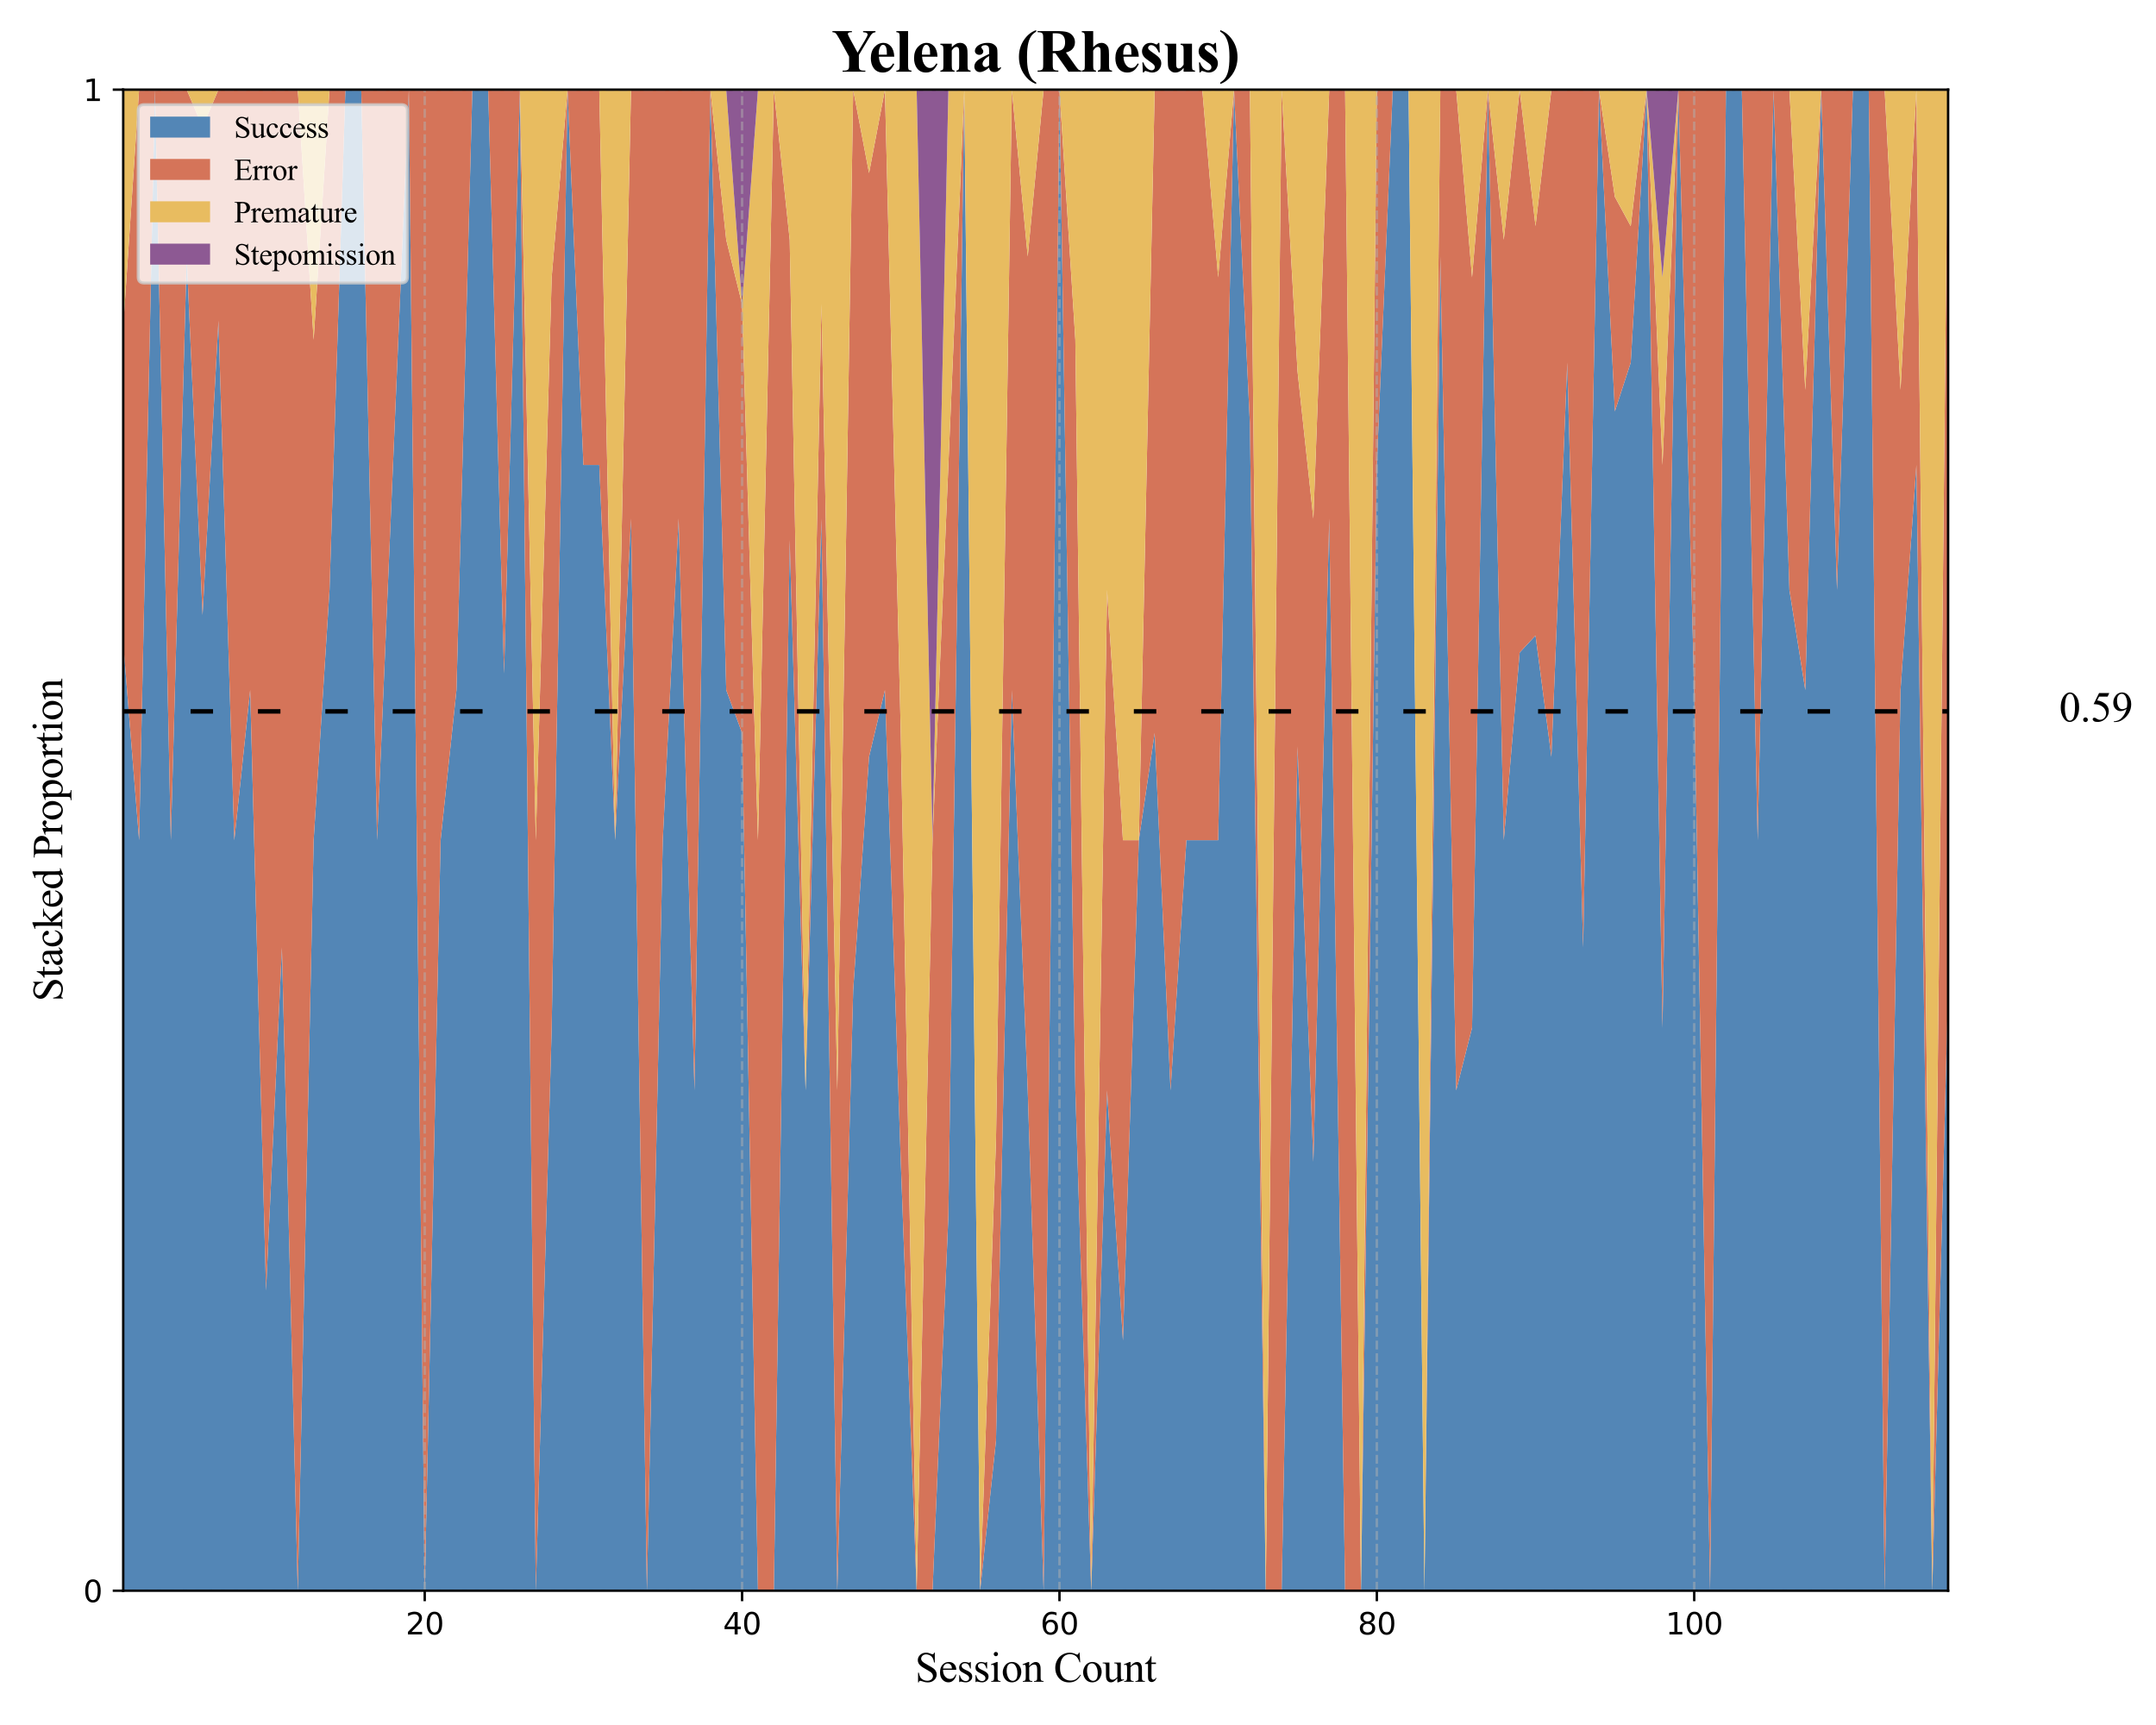 <?xml version="1.0" encoding="utf-8" standalone="no"?>
<!DOCTYPE svg PUBLIC "-//W3C//DTD SVG 1.1//EN"
  "http://www.w3.org/Graphics/SVG/1.1/DTD/svg11.dtd">
<svg xmlns:xlink="http://www.w3.org/1999/xlink" width="720pt" height="576pt" viewBox="0 0 720 576" xmlns="http://www.w3.org/2000/svg" version="1.1">
 <defs>
  <style type="text/css">*{stroke-linejoin: round; stroke-linecap: butt}</style>
 </defs>
 <g id="figure_1">
  <g id="patch_1">
   <path d="M 0 576 
L 720 576 
L 720 0 
L 0 0 
z
" style="fill: #ffffff"/>
  </g>
  <g id="axes_1">
   <g id="patch_2">
    <path d="M 41.15 531.16 
L 650.575 531.16 
L 650.575 29.94 
L 41.15 29.94 
z
" style="fill: #ffffff"/>
   </g>
   <g id="FillBetweenPolyCollection_1">
    <path d="M 41.15 214.6 
L 41.15 531.16 
L 46.449 531.16 
L 51.749 531.16 
L 57.048 531.16 
L 62.347 531.16 
L 67.647 531.16 
L 72.946 531.16 
L 78.245 531.16 
L 83.545 531.16 
L 88.844 531.16 
L 94.143 531.16 
L 99.443 531.16 
L 104.742 531.16 
L 110.041 531.16 
L 115.341 531.16 
L 120.64 531.16 
L 125.94 531.16 
L 131.239 531.16 
L 136.538 531.16 
L 141.838 531.16 
L 147.137 531.16 
L 152.436 531.16 
L 157.736 531.16 
L 163.035 531.16 
L 168.334 531.16 
L 173.634 531.16 
L 178.933 531.16 
L 184.232 531.16 
L 189.532 531.16 
L 194.831 531.16 
L 200.13 531.16 
L 205.43 531.16 
L 210.729 531.16 
L 216.028 531.16 
L 221.328 531.16 
L 226.627 531.16 
L 231.926 531.16 
L 237.226 531.16 
L 242.525 531.16 
L 247.824 531.16 
L 253.124 531.16 
L 258.423 531.16 
L 263.723 531.16 
L 269.022 531.16 
L 274.321 531.16 
L 279.621 531.16 
L 284.92 531.16 
L 290.219 531.16 
L 295.519 531.16 
L 300.818 531.16 
L 306.117 531.16 
L 311.417 531.16 
L 316.716 531.16 
L 322.015 531.16 
L 327.315 531.16 
L 332.614 531.16 
L 337.913 531.16 
L 343.213 531.16 
L 348.512 531.16 
L 353.811 531.16 
L 359.111 531.16 
L 364.41 531.16 
L 369.709 531.16 
L 375.009 531.16 
L 380.308 531.16 
L 385.607 531.16 
L 390.907 531.16 
L 396.206 531.16 
L 401.506 531.16 
L 406.805 531.16 
L 412.104 531.16 
L 417.404 531.16 
L 422.703 531.16 
L 428.002 531.16 
L 433.302 531.16 
L 438.601 531.16 
L 443.9 531.16 
L 449.2 531.16 
L 454.499 531.16 
L 459.798 531.16 
L 465.098 531.16 
L 470.397 531.16 
L 475.696 531.16 
L 480.996 531.16 
L 486.295 531.16 
L 491.594 531.16 
L 496.894 531.16 
L 502.193 531.16 
L 507.492 531.16 
L 512.792 531.16 
L 518.091 531.16 
L 523.39 531.16 
L 528.69 531.16 
L 533.989 531.16 
L 539.289 531.16 
L 544.588 531.16 
L 549.887 531.16 
L 555.187 531.16 
L 560.486 531.16 
L 565.785 531.16 
L 571.085 531.16 
L 576.384 531.16 
L 581.683 531.16 
L 586.983 531.16 
L 592.282 531.16 
L 597.581 531.16 
L 602.881 531.16 
L 608.18 531.16 
L 613.479 531.16 
L 618.779 531.16 
L 624.078 531.16 
L 629.377 531.16 
L 634.677 531.16 
L 639.976 531.16 
L 645.275 531.16 
L 650.575 531.16 
L 650.575 330.672 
L 650.575 330.672 
L 645.275 531.16 
L 639.976 155.245 
L 634.677 230.428 
L 629.377 531.16 
L 624.078 29.94 
L 618.779 29.94 
L 613.479 197.013 
L 608.18 29.94 
L 602.881 230.428 
L 597.581 197.013 
L 592.282 29.94 
L 586.983 280.55 
L 581.683 29.94 
L 576.384 29.94 
L 571.085 531.16 
L 565.785 230.428 
L 560.486 29.94 
L 555.187 343.202 
L 549.887 29.94 
L 544.588 121.071 
L 539.289 137.344 
L 533.989 29.94 
L 528.69 316.351 
L 523.39 121.071 
L 518.091 252.704 
L 512.792 212.202 
L 507.492 217.898 
L 502.193 280.55 
L 496.894 29.94 
L 491.594 343.202 
L 486.295 364.087 
L 480.996 85.631 
L 475.696 531.16 
L 470.397 29.94 
L 465.098 29.94 
L 459.798 155.245 
L 454.499 531.16 
L 449.2 531.16 
L 443.9 173.146 
L 438.601 387.954 
L 433.302 249.224 
L 428.002 531.16 
L 422.703 531.16 
L 417.404 141.322 
L 412.104 29.94 
L 406.805 280.55 
L 401.506 280.55 
L 396.206 280.55 
L 390.907 364.087 
L 385.607 244.749 
L 380.308 280.55 
L 375.009 447.623 
L 369.709 364.087 
L 364.41 531.16 
L 359.111 364.087 
L 353.811 29.94 
L 348.512 531.16 
L 343.213 364.087 
L 337.913 230.428 
L 332.614 481.038 
L 327.315 531.16 
L 322.015 29.94 
L 316.716 405.855 
L 311.417 531.16 
L 306.117 531.16 
L 300.818 387.954 
L 295.519 230.428 
L 290.219 252.704 
L 284.92 330.672 
L 279.621 531.16 
L 274.321 173.146 
L 269.022 364.087 
L 263.723 180.306 
L 258.423 531.16 
L 253.124 531.16 
L 247.824 244.749 
L 242.525 230.428 
L 237.226 29.94 
L 231.926 364.087 
L 226.627 173.146 
L 221.328 280.55 
L 216.028 531.16 
L 210.729 173.146 
L 205.43 280.55 
L 200.13 155.245 
L 194.831 155.245 
L 189.532 29.94 
L 184.232 343.202 
L 178.933 531.16 
L 173.634 29.94 
L 168.334 224.859 
L 163.035 29.94 
L 157.736 29.94 
L 152.436 230.428 
L 147.137 280.55 
L 141.838 531.16 
L 136.538 29.94 
L 131.239 155.245 
L 125.94 280.55 
L 120.64 29.94 
L 115.341 29.94 
L 110.041 197.013 
L 104.742 280.55 
L 99.443 531.16 
L 94.143 316.351 
L 88.844 430.916 
L 83.545 230.428 
L 78.245 280.55 
L 72.946 107.051 
L 67.647 205.367 
L 62.347 85.631 
L 57.048 280.55 
L 51.749 29.94 
L 46.449 280.55 
L 41.15 214.6 
z
" clip-path="url(#pde4c71262e)" style="fill: #5386b6"/>
   </g>
   <g id="FillBetweenPolyCollection_2">
    <path d="M 41.15 109.08 
L 41.15 214.6 
L 46.449 280.55 
L 51.749 29.94 
L 57.048 280.55 
L 62.347 85.631 
L 67.647 205.367 
L 72.946 107.051 
L 78.245 280.55 
L 83.545 230.428 
L 88.844 430.916 
L 94.143 316.351 
L 99.443 531.16 
L 104.742 280.55 
L 110.041 197.013 
L 115.341 29.94 
L 120.64 29.94 
L 125.94 280.55 
L 131.239 155.245 
L 136.538 29.94 
L 141.838 531.16 
L 147.137 280.55 
L 152.436 230.428 
L 157.736 29.94 
L 163.035 29.94 
L 168.334 224.859 
L 173.634 29.94 
L 178.933 531.16 
L 184.232 343.202 
L 189.532 29.94 
L 194.831 155.245 
L 200.13 155.245 
L 205.43 280.55 
L 210.729 173.146 
L 216.028 531.16 
L 221.328 280.55 
L 226.627 173.146 
L 231.926 364.087 
L 237.226 29.94 
L 242.525 230.428 
L 247.824 244.749 
L 253.124 531.16 
L 258.423 531.16 
L 263.723 180.306 
L 269.022 364.087 
L 274.321 173.146 
L 279.621 531.16 
L 284.92 330.672 
L 290.219 252.704 
L 295.519 230.428 
L 300.818 387.954 
L 306.117 531.16 
L 311.417 531.16 
L 316.716 405.855 
L 322.015 29.94 
L 327.315 531.16 
L 332.614 481.038 
L 337.913 230.428 
L 343.213 364.087 
L 348.512 531.16 
L 353.811 29.94 
L 359.111 364.087 
L 364.41 531.16 
L 369.709 364.087 
L 375.009 447.623 
L 380.308 280.55 
L 385.607 244.749 
L 390.907 364.087 
L 396.206 280.55 
L 401.506 280.55 
L 406.805 280.55 
L 412.104 29.94 
L 417.404 141.322 
L 422.703 531.16 
L 428.002 531.16 
L 433.302 249.224 
L 438.601 387.954 
L 443.9 173.146 
L 449.2 531.16 
L 454.499 531.16 
L 459.798 155.245 
L 465.098 29.94 
L 470.397 29.94 
L 475.696 531.16 
L 480.996 85.631 
L 486.295 364.087 
L 491.594 343.202 
L 496.894 29.94 
L 502.193 280.55 
L 507.492 217.898 
L 512.792 212.202 
L 518.091 252.704 
L 523.39 121.071 
L 528.69 316.351 
L 533.989 29.94 
L 539.289 137.344 
L 544.588 121.071 
L 549.887 29.94 
L 555.187 343.202 
L 560.486 29.94 
L 565.785 230.428 
L 571.085 531.16 
L 576.384 29.94 
L 581.683 29.94 
L 586.983 280.55 
L 592.282 29.94 
L 597.581 197.013 
L 602.881 230.428 
L 608.18 29.94 
L 613.479 197.013 
L 618.779 29.94 
L 624.078 29.94 
L 629.377 531.16 
L 634.677 230.428 
L 639.976 155.245 
L 645.275 531.16 
L 650.575 330.672 
L 650.575 29.94 
L 650.575 29.94 
L 645.275 531.16 
L 639.976 29.94 
L 634.677 130.184 
L 629.377 29.94 
L 624.078 29.94 
L 618.779 29.94 
L 613.479 29.94 
L 608.18 29.94 
L 602.881 130.184 
L 597.581 29.94 
L 592.282 29.94 
L 586.983 29.94 
L 581.683 29.94 
L 576.384 29.94 
L 571.085 29.94 
L 565.785 29.94 
L 560.486 29.94 
L 555.187 155.245 
L 549.887 29.94 
L 544.588 75.505 
L 539.289 65.741 
L 533.989 29.94 
L 528.69 29.94 
L 523.39 29.94 
L 518.091 29.94 
L 512.792 75.505 
L 507.492 29.94 
L 502.193 80.062 
L 496.894 29.94 
L 491.594 92.593 
L 486.295 29.94 
L 480.996 29.94 
L 475.696 531.16 
L 470.397 29.94 
L 465.098 29.94 
L 459.798 29.94 
L 454.499 531.16 
L 449.2 29.94 
L 443.9 29.94 
L 438.601 173.146 
L 433.302 123.919 
L 428.002 29.94 
L 422.703 531.16 
L 417.404 29.94 
L 412.104 29.94 
L 406.805 92.593 
L 401.506 29.94 
L 396.206 29.94 
L 390.907 29.94 
L 385.607 29.94 
L 380.308 280.55 
L 375.009 280.55 
L 369.709 197.013 
L 364.41 531.16 
L 359.111 113.477 
L 353.811 29.94 
L 348.512 29.94 
L 343.213 85.631 
L 337.913 29.94 
L 332.614 380.794 
L 327.315 531.16 
L 322.015 29.94 
L 316.716 155.245 
L 311.417 280.55 
L 306.117 531.16 
L 300.818 244.749 
L 295.519 29.94 
L 290.219 57.786 
L 284.92 29.94 
L 279.621 364.087 
L 274.321 101.543 
L 269.022 364.087 
L 263.723 80.062 
L 258.423 29.94 
L 253.124 280.55 
L 247.824 101.543 
L 242.525 80.062 
L 237.226 29.94 
L 231.926 29.94 
L 226.627 29.94 
L 221.328 29.94 
L 216.028 29.94 
L 210.729 29.94 
L 205.43 280.55 
L 200.13 29.94 
L 194.831 29.94 
L 189.532 29.94 
L 184.232 92.593 
L 178.933 280.55 
L 173.634 29.94 
L 168.334 29.94 
L 163.035 29.94 
L 157.736 29.94 
L 152.436 29.94 
L 147.137 29.94 
L 141.838 29.94 
L 136.538 29.94 
L 131.239 29.94 
L 125.94 29.94 
L 120.64 29.94 
L 115.341 29.94 
L 110.041 29.94 
L 104.742 113.477 
L 99.443 29.94 
L 94.143 29.94 
L 88.844 29.94 
L 83.545 29.94 
L 78.245 29.94 
L 72.946 29.94 
L 67.647 42.471 
L 62.347 29.94 
L 57.048 29.94 
L 51.749 29.94 
L 46.449 29.94 
L 41.15 109.08 
z
" clip-path="url(#pde4c71262e)" style="fill: #d57459"/>
   </g>
   <g id="FillBetweenPolyCollection_3">
    <path d="M 41.15 29.94 
L 41.15 109.08 
L 46.449 29.94 
L 51.749 29.94 
L 57.048 29.94 
L 62.347 29.94 
L 67.647 42.471 
L 72.946 29.94 
L 78.245 29.94 
L 83.545 29.94 
L 88.844 29.94 
L 94.143 29.94 
L 99.443 29.94 
L 104.742 113.477 
L 110.041 29.94 
L 115.341 29.94 
L 120.64 29.94 
L 125.94 29.94 
L 131.239 29.94 
L 136.538 29.94 
L 141.838 29.94 
L 147.137 29.94 
L 152.436 29.94 
L 157.736 29.94 
L 163.035 29.94 
L 168.334 29.94 
L 173.634 29.94 
L 178.933 280.55 
L 184.232 92.593 
L 189.532 29.94 
L 194.831 29.94 
L 200.13 29.94 
L 205.43 280.55 
L 210.729 29.94 
L 216.028 29.94 
L 221.328 29.94 
L 226.627 29.94 
L 231.926 29.94 
L 237.226 29.94 
L 242.525 80.062 
L 247.824 101.543 
L 253.124 280.55 
L 258.423 29.94 
L 263.723 80.062 
L 269.022 364.087 
L 274.321 101.543 
L 279.621 364.087 
L 284.92 29.94 
L 290.219 57.786 
L 295.519 29.94 
L 300.818 244.749 
L 306.117 531.16 
L 311.417 280.55 
L 316.716 155.245 
L 322.015 29.94 
L 327.315 531.16 
L 332.614 380.794 
L 337.913 29.94 
L 343.213 85.631 
L 348.512 29.94 
L 353.811 29.94 
L 359.111 113.477 
L 364.41 531.16 
L 369.709 197.013 
L 375.009 280.55 
L 380.308 280.55 
L 385.607 29.94 
L 390.907 29.94 
L 396.206 29.94 
L 401.506 29.94 
L 406.805 92.593 
L 412.104 29.94 
L 417.404 29.94 
L 422.703 531.16 
L 428.002 29.94 
L 433.302 123.919 
L 438.601 173.146 
L 443.9 29.94 
L 449.2 29.94 
L 454.499 531.16 
L 459.798 29.94 
L 465.098 29.94 
L 470.397 29.94 
L 475.696 531.16 
L 480.996 29.94 
L 486.295 29.94 
L 491.594 92.593 
L 496.894 29.94 
L 502.193 80.062 
L 507.492 29.94 
L 512.792 75.505 
L 518.091 29.94 
L 523.39 29.94 
L 528.69 29.94 
L 533.989 29.94 
L 539.289 65.741 
L 544.588 75.505 
L 549.887 29.94 
L 555.187 155.245 
L 560.486 29.94 
L 565.785 29.94 
L 571.085 29.94 
L 576.384 29.94 
L 581.683 29.94 
L 586.983 29.94 
L 592.282 29.94 
L 597.581 29.94 
L 602.881 130.184 
L 608.18 29.94 
L 613.479 29.94 
L 618.779 29.94 
L 624.078 29.94 
L 629.377 29.94 
L 634.677 130.184 
L 639.976 29.94 
L 645.275 531.16 
L 650.575 29.94 
L 650.575 29.94 
L 650.575 29.94 
L 645.275 29.94 
L 639.976 29.94 
L 634.677 29.94 
L 629.377 29.94 
L 624.078 29.94 
L 618.779 29.94 
L 613.479 29.94 
L 608.18 29.94 
L 602.881 29.94 
L 597.581 29.94 
L 592.282 29.94 
L 586.983 29.94 
L 581.683 29.94 
L 576.384 29.94 
L 571.085 29.94 
L 565.785 29.94 
L 560.486 29.94 
L 555.187 92.593 
L 549.887 29.94 
L 544.588 29.94 
L 539.289 29.94 
L 533.989 29.94 
L 528.69 29.94 
L 523.39 29.94 
L 518.091 29.94 
L 512.792 29.94 
L 507.492 29.94 
L 502.193 29.94 
L 496.894 29.94 
L 491.594 29.94 
L 486.295 29.94 
L 480.996 29.94 
L 475.696 29.94 
L 470.397 29.94 
L 465.098 29.94 
L 459.798 29.94 
L 454.499 29.94 
L 449.2 29.94 
L 443.9 29.94 
L 438.601 29.94 
L 433.302 29.94 
L 428.002 29.94 
L 422.703 29.94 
L 417.404 29.94 
L 412.104 29.94 
L 406.805 29.94 
L 401.506 29.94 
L 396.206 29.94 
L 390.907 29.94 
L 385.607 29.94 
L 380.308 29.94 
L 375.009 29.94 
L 369.709 29.94 
L 364.41 29.94 
L 359.111 29.94 
L 353.811 29.94 
L 348.512 29.94 
L 343.213 29.94 
L 337.913 29.94 
L 332.614 29.94 
L 327.315 29.94 
L 322.015 29.94 
L 316.716 29.94 
L 311.417 280.55 
L 306.117 29.94 
L 300.818 29.94 
L 295.519 29.94 
L 290.219 29.94 
L 284.92 29.94 
L 279.621 29.94 
L 274.321 29.94 
L 269.022 29.94 
L 263.723 29.94 
L 258.423 29.94 
L 253.124 29.94 
L 247.824 101.543 
L 242.525 29.94 
L 237.226 29.94 
L 231.926 29.94 
L 226.627 29.94 
L 221.328 29.94 
L 216.028 29.94 
L 210.729 29.94 
L 205.43 29.94 
L 200.13 29.94 
L 194.831 29.94 
L 189.532 29.94 
L 184.232 29.94 
L 178.933 29.94 
L 173.634 29.94 
L 168.334 29.94 
L 163.035 29.94 
L 157.736 29.94 
L 152.436 29.94 
L 147.137 29.94 
L 141.838 29.94 
L 136.538 29.94 
L 131.239 29.94 
L 125.94 29.94 
L 120.64 29.94 
L 115.341 29.94 
L 110.041 29.94 
L 104.742 29.94 
L 99.443 29.94 
L 94.143 29.94 
L 88.844 29.94 
L 83.545 29.94 
L 78.245 29.94 
L 72.946 29.94 
L 67.647 29.94 
L 62.347 29.94 
L 57.048 29.94 
L 51.749 29.94 
L 46.449 29.94 
L 41.15 29.94 
z
" clip-path="url(#pde4c71262e)" style="fill: #e8bc60"/>
   </g>
   <g id="FillBetweenPolyCollection_4">
    <path d="M 41.15 29.94 
L 41.15 29.94 
L 46.449 29.94 
L 51.749 29.94 
L 57.048 29.94 
L 62.347 29.94 
L 67.647 29.94 
L 72.946 29.94 
L 78.245 29.94 
L 83.545 29.94 
L 88.844 29.94 
L 94.143 29.94 
L 99.443 29.94 
L 104.742 29.94 
L 110.041 29.94 
L 115.341 29.94 
L 120.64 29.94 
L 125.94 29.94 
L 131.239 29.94 
L 136.538 29.94 
L 141.838 29.94 
L 147.137 29.94 
L 152.436 29.94 
L 157.736 29.94 
L 163.035 29.94 
L 168.334 29.94 
L 173.634 29.94 
L 178.933 29.94 
L 184.232 29.94 
L 189.532 29.94 
L 194.831 29.94 
L 200.13 29.94 
L 205.43 29.94 
L 210.729 29.94 
L 216.028 29.94 
L 221.328 29.94 
L 226.627 29.94 
L 231.926 29.94 
L 237.226 29.94 
L 242.525 29.94 
L 247.824 101.543 
L 253.124 29.94 
L 258.423 29.94 
L 263.723 29.94 
L 269.022 29.94 
L 274.321 29.94 
L 279.621 29.94 
L 284.92 29.94 
L 290.219 29.94 
L 295.519 29.94 
L 300.818 29.94 
L 306.117 29.94 
L 311.417 280.55 
L 316.716 29.94 
L 322.015 29.94 
L 327.315 29.94 
L 332.614 29.94 
L 337.913 29.94 
L 343.213 29.94 
L 348.512 29.94 
L 353.811 29.94 
L 359.111 29.94 
L 364.41 29.94 
L 369.709 29.94 
L 375.009 29.94 
L 380.308 29.94 
L 385.607 29.94 
L 390.907 29.94 
L 396.206 29.94 
L 401.506 29.94 
L 406.805 29.94 
L 412.104 29.94 
L 417.404 29.94 
L 422.703 29.94 
L 428.002 29.94 
L 433.302 29.94 
L 438.601 29.94 
L 443.9 29.94 
L 449.2 29.94 
L 454.499 29.94 
L 459.798 29.94 
L 465.098 29.94 
L 470.397 29.94 
L 475.696 29.94 
L 480.996 29.94 
L 486.295 29.94 
L 491.594 29.94 
L 496.894 29.94 
L 502.193 29.94 
L 507.492 29.94 
L 512.792 29.94 
L 518.091 29.94 
L 523.39 29.94 
L 528.69 29.94 
L 533.989 29.94 
L 539.289 29.94 
L 544.588 29.94 
L 549.887 29.94 
L 555.187 92.593 
L 560.486 29.94 
L 565.785 29.94 
L 571.085 29.94 
L 576.384 29.94 
L 581.683 29.94 
L 586.983 29.94 
L 592.282 29.94 
L 597.581 29.94 
L 602.881 29.94 
L 608.18 29.94 
L 613.479 29.94 
L 618.779 29.94 
L 624.078 29.94 
L 629.377 29.94 
L 634.677 29.94 
L 639.976 29.94 
L 645.275 29.94 
L 650.575 29.94 
L 650.575 29.94 
L 650.575 29.94 
L 645.275 29.94 
L 639.976 29.94 
L 634.677 29.94 
L 629.377 29.94 
L 624.078 29.94 
L 618.779 29.94 
L 613.479 29.94 
L 608.18 29.94 
L 602.881 29.94 
L 597.581 29.94 
L 592.282 29.94 
L 586.983 29.94 
L 581.683 29.94 
L 576.384 29.94 
L 571.085 29.94 
L 565.785 29.94 
L 560.486 29.94 
L 555.187 29.94 
L 549.887 29.94 
L 544.588 29.94 
L 539.289 29.94 
L 533.989 29.94 
L 528.69 29.94 
L 523.39 29.94 
L 518.091 29.94 
L 512.792 29.94 
L 507.492 29.94 
L 502.193 29.94 
L 496.894 29.94 
L 491.594 29.94 
L 486.295 29.94 
L 480.996 29.94 
L 475.696 29.94 
L 470.397 29.94 
L 465.098 29.94 
L 459.798 29.94 
L 454.499 29.94 
L 449.2 29.94 
L 443.9 29.94 
L 438.601 29.94 
L 433.302 29.94 
L 428.002 29.94 
L 422.703 29.94 
L 417.404 29.94 
L 412.104 29.94 
L 406.805 29.94 
L 401.506 29.94 
L 396.206 29.94 
L 390.907 29.94 
L 385.607 29.94 
L 380.308 29.94 
L 375.009 29.94 
L 369.709 29.94 
L 364.41 29.94 
L 359.111 29.94 
L 353.811 29.94 
L 348.512 29.94 
L 343.213 29.94 
L 337.913 29.94 
L 332.614 29.94 
L 327.315 29.94 
L 322.015 29.94 
L 316.716 29.94 
L 311.417 29.94 
L 306.117 29.94 
L 300.818 29.94 
L 295.519 29.94 
L 290.219 29.94 
L 284.92 29.94 
L 279.621 29.94 
L 274.321 29.94 
L 269.022 29.94 
L 263.723 29.94 
L 258.423 29.94 
L 253.124 29.94 
L 247.824 29.94 
L 242.525 29.94 
L 237.226 29.94 
L 231.926 29.94 
L 226.627 29.94 
L 221.328 29.94 
L 216.028 29.94 
L 210.729 29.94 
L 205.43 29.94 
L 200.13 29.94 
L 194.831 29.94 
L 189.532 29.94 
L 184.232 29.94 
L 178.933 29.94 
L 173.634 29.94 
L 168.334 29.94 
L 163.035 29.94 
L 157.736 29.94 
L 152.436 29.94 
L 147.137 29.94 
L 141.838 29.94 
L 136.538 29.94 
L 131.239 29.94 
L 125.94 29.94 
L 120.64 29.94 
L 115.341 29.94 
L 110.041 29.94 
L 104.742 29.94 
L 99.443 29.94 
L 94.143 29.94 
L 88.844 29.94 
L 83.545 29.94 
L 78.245 29.94 
L 72.946 29.94 
L 67.647 29.94 
L 62.347 29.94 
L 57.048 29.94 
L 51.749 29.94 
L 46.449 29.94 
L 41.15 29.94 
z
" clip-path="url(#pde4c71262e)" style="fill: #8d5993"/>
   </g>
   <g id="matplotlib.axis_1">
    <g id="xtick_1">
     <g id="line2d_1">
      <path d="M 141.838 531.16 
L 141.838 29.94 
" clip-path="url(#pde4c71262e)" style="fill: none; stroke-dasharray: 2.96,1.28; stroke-dashoffset: 0; stroke: #b0b0b0; stroke-opacity: 0.5; stroke-width: 0.8"/>
     </g>
     <g id="line2d_2">
      <defs>
       <path id="m9b027e9a0d" d="M 0 0 
L 0 3.5 
" style="stroke: #000000; stroke-width: 0.8"/>
      </defs>
      <g>
       <use xlink:href="#m9b027e9a0d" x="141.838" y="531.16" style="stroke: #000000; stroke-width: 0.8"/>
      </g>
     </g>
     <g id="text_1">
      <!-- 20 -->
      <g transform="translate(135.475 545.758) scale(0.1 -0.1)">
       <defs>
        <path id="DejaVuSans-32" d="M 1228 531 
L 3431 531 
L 3431 0 
L 469 0 
L 469 531 
Q 828 903 1448 1529 
Q 2069 2156 2228 2338 
Q 2531 2678 2651 2914 
Q 2772 3150 2772 3378 
Q 2772 3750 2511 3984 
Q 2250 4219 1831 4219 
Q 1534 4219 1204 4116 
Q 875 4013 500 3803 
L 500 4441 
Q 881 4594 1212 4672 
Q 1544 4750 1819 4750 
Q 2544 4750 2975 4387 
Q 3406 4025 3406 3419 
Q 3406 3131 3298 2873 
Q 3191 2616 2906 2266 
Q 2828 2175 2409 1742 
Q 1991 1309 1228 531 
z
" transform="scale(0.016)"/>
        <path id="DejaVuSans-30" d="M 2034 4250 
Q 1547 4250 1301 3770 
Q 1056 3291 1056 2328 
Q 1056 1369 1301 889 
Q 1547 409 2034 409 
Q 2525 409 2770 889 
Q 3016 1369 3016 2328 
Q 3016 3291 2770 3770 
Q 2525 4250 2034 4250 
z
M 2034 4750 
Q 2819 4750 3233 4129 
Q 3647 3509 3647 2328 
Q 3647 1150 3233 529 
Q 2819 -91 2034 -91 
Q 1250 -91 836 529 
Q 422 1150 422 2328 
Q 422 3509 836 4129 
Q 1250 4750 2034 4750 
z
" transform="scale(0.016)"/>
       </defs>
       <use xlink:href="#DejaVuSans-32"/>
       <use xlink:href="#DejaVuSans-30" transform="translate(63.623 0)"/>
      </g>
     </g>
    </g>
    <g id="xtick_2">
     <g id="line2d_3">
      <path d="M 247.824 531.16 
L 247.824 29.94 
" clip-path="url(#pde4c71262e)" style="fill: none; stroke-dasharray: 2.96,1.28; stroke-dashoffset: 0; stroke: #b0b0b0; stroke-opacity: 0.5; stroke-width: 0.8"/>
     </g>
     <g id="line2d_4">
      <g>
       <use xlink:href="#m9b027e9a0d" x="247.824" y="531.16" style="stroke: #000000; stroke-width: 0.8"/>
      </g>
     </g>
     <g id="text_2">
      <!-- 40 -->
      <g transform="translate(241.462 545.758) scale(0.1 -0.1)">
       <defs>
        <path id="DejaVuSans-34" d="M 2419 4116 
L 825 1625 
L 2419 1625 
L 2419 4116 
z
M 2253 4666 
L 3047 4666 
L 3047 1625 
L 3713 1625 
L 3713 1100 
L 3047 1100 
L 3047 0 
L 2419 0 
L 2419 1100 
L 313 1100 
L 313 1709 
L 2253 4666 
z
" transform="scale(0.016)"/>
       </defs>
       <use xlink:href="#DejaVuSans-34"/>
       <use xlink:href="#DejaVuSans-30" transform="translate(63.623 0)"/>
      </g>
     </g>
    </g>
    <g id="xtick_3">
     <g id="line2d_5">
      <path d="M 353.811 531.16 
L 353.811 29.94 
" clip-path="url(#pde4c71262e)" style="fill: none; stroke-dasharray: 2.96,1.28; stroke-dashoffset: 0; stroke: #b0b0b0; stroke-opacity: 0.5; stroke-width: 0.8"/>
     </g>
     <g id="line2d_6">
      <g>
       <use xlink:href="#m9b027e9a0d" x="353.811" y="531.16" style="stroke: #000000; stroke-width: 0.8"/>
      </g>
     </g>
     <g id="text_3">
      <!-- 60 -->
      <g transform="translate(347.449 545.758) scale(0.1 -0.1)">
       <defs>
        <path id="DejaVuSans-36" d="M 2113 2584 
Q 1688 2584 1439 2293 
Q 1191 2003 1191 1497 
Q 1191 994 1439 701 
Q 1688 409 2113 409 
Q 2538 409 2786 701 
Q 3034 994 3034 1497 
Q 3034 2003 2786 2293 
Q 2538 2584 2113 2584 
z
M 3366 4563 
L 3366 3988 
Q 3128 4100 2886 4159 
Q 2644 4219 2406 4219 
Q 1781 4219 1451 3797 
Q 1122 3375 1075 2522 
Q 1259 2794 1537 2939 
Q 1816 3084 2150 3084 
Q 2853 3084 3261 2657 
Q 3669 2231 3669 1497 
Q 3669 778 3244 343 
Q 2819 -91 2113 -91 
Q 1303 -91 875 529 
Q 447 1150 447 2328 
Q 447 3434 972 4092 
Q 1497 4750 2381 4750 
Q 2619 4750 2861 4703 
Q 3103 4656 3366 4563 
z
" transform="scale(0.016)"/>
       </defs>
       <use xlink:href="#DejaVuSans-36"/>
       <use xlink:href="#DejaVuSans-30" transform="translate(63.623 0)"/>
      </g>
     </g>
    </g>
    <g id="xtick_4">
     <g id="line2d_7">
      <path d="M 459.798 531.16 
L 459.798 29.94 
" clip-path="url(#pde4c71262e)" style="fill: none; stroke-dasharray: 2.96,1.28; stroke-dashoffset: 0; stroke: #b0b0b0; stroke-opacity: 0.5; stroke-width: 0.8"/>
     </g>
     <g id="line2d_8">
      <g>
       <use xlink:href="#m9b027e9a0d" x="459.798" y="531.16" style="stroke: #000000; stroke-width: 0.8"/>
      </g>
     </g>
     <g id="text_4">
      <!-- 80 -->
      <g transform="translate(453.436 545.758) scale(0.1 -0.1)">
       <defs>
        <path id="DejaVuSans-38" d="M 2034 2216 
Q 1584 2216 1326 1975 
Q 1069 1734 1069 1313 
Q 1069 891 1326 650 
Q 1584 409 2034 409 
Q 2484 409 2743 651 
Q 3003 894 3003 1313 
Q 3003 1734 2745 1975 
Q 2488 2216 2034 2216 
z
M 1403 2484 
Q 997 2584 770 2862 
Q 544 3141 544 3541 
Q 544 4100 942 4425 
Q 1341 4750 2034 4750 
Q 2731 4750 3128 4425 
Q 3525 4100 3525 3541 
Q 3525 3141 3298 2862 
Q 3072 2584 2669 2484 
Q 3125 2378 3379 2068 
Q 3634 1759 3634 1313 
Q 3634 634 3220 271 
Q 2806 -91 2034 -91 
Q 1263 -91 848 271 
Q 434 634 434 1313 
Q 434 1759 690 2068 
Q 947 2378 1403 2484 
z
M 1172 3481 
Q 1172 3119 1398 2916 
Q 1625 2713 2034 2713 
Q 2441 2713 2670 2916 
Q 2900 3119 2900 3481 
Q 2900 3844 2670 4047 
Q 2441 4250 2034 4250 
Q 1625 4250 1398 4047 
Q 1172 3844 1172 3481 
z
" transform="scale(0.016)"/>
       </defs>
       <use xlink:href="#DejaVuSans-38"/>
       <use xlink:href="#DejaVuSans-30" transform="translate(63.623 0)"/>
      </g>
     </g>
    </g>
    <g id="xtick_5">
     <g id="line2d_9">
      <path d="M 565.785 531.16 
L 565.785 29.94 
" clip-path="url(#pde4c71262e)" style="fill: none; stroke-dasharray: 2.96,1.28; stroke-dashoffset: 0; stroke: #b0b0b0; stroke-opacity: 0.5; stroke-width: 0.8"/>
     </g>
     <g id="line2d_10">
      <g>
       <use xlink:href="#m9b027e9a0d" x="565.785" y="531.16" style="stroke: #000000; stroke-width: 0.8"/>
      </g>
     </g>
     <g id="text_5">
      <!-- 100 -->
      <g transform="translate(556.241 545.758) scale(0.1 -0.1)">
       <defs>
        <path id="DejaVuSans-31" d="M 794 531 
L 1825 531 
L 1825 4091 
L 703 3866 
L 703 4441 
L 1819 4666 
L 2450 4666 
L 2450 531 
L 3481 531 
L 3481 0 
L 794 0 
L 794 531 
z
" transform="scale(0.016)"/>
       </defs>
       <use xlink:href="#DejaVuSans-31"/>
       <use xlink:href="#DejaVuSans-30" transform="translate(63.623 0)"/>
       <use xlink:href="#DejaVuSans-30" transform="translate(127.246 0)"/>
      </g>
     </g>
    </g>
    <g id="text_6">
     <!-- Session Count -->
     <g transform="translate(305.605 561.559) scale(0.14 -0.14)">
      <defs>
       <path id="TimesNewRomanPSMT-53" d="M 2934 4334 
L 2934 2869 
L 2819 2869 
Q 2763 3291 2617 3541 
Q 2472 3791 2203 3937 
Q 1934 4084 1647 4084 
Q 1322 4084 1109 3886 
Q 897 3688 897 3434 
Q 897 3241 1031 3081 
Q 1225 2847 1953 2456 
Q 2547 2138 2764 1967 
Q 2981 1797 3098 1565 
Q 3216 1334 3216 1081 
Q 3216 600 2842 251 
Q 2469 -97 1881 -97 
Q 1697 -97 1534 -69 
Q 1438 -53 1133 45 
Q 828 144 747 144 
Q 669 144 623 97 
Q 578 50 556 -97 
L 441 -97 
L 441 1356 
L 556 1356 
Q 638 900 775 673 
Q 913 447 1195 297 
Q 1478 147 1816 147 
Q 2206 147 2432 353 
Q 2659 559 2659 841 
Q 2659 997 2573 1156 
Q 2488 1316 2306 1453 
Q 2184 1547 1640 1851 
Q 1097 2156 867 2337 
Q 638 2519 519 2737 
Q 400 2956 400 3219 
Q 400 3675 750 4004 
Q 1100 4334 1641 4334 
Q 1978 4334 2356 4169 
Q 2531 4091 2603 4091 
Q 2684 4091 2736 4139 
Q 2788 4188 2819 4334 
L 2934 4334 
z
" transform="scale(0.016)"/>
       <path id="TimesNewRomanPSMT-65" d="M 681 1784 
Q 678 1147 991 784 
Q 1303 422 1725 422 
Q 2006 422 2214 576 
Q 2422 731 2563 1106 
L 2659 1044 
Q 2594 616 2278 264 
Q 1963 -88 1488 -88 
Q 972 -88 605 314 
Q 238 716 238 1394 
Q 238 2128 614 2539 
Q 991 2950 1559 2950 
Q 2041 2950 2350 2633 
Q 2659 2316 2659 1784 
L 681 1784 
z
M 681 1966 
L 2006 1966 
Q 1991 2241 1941 2353 
Q 1863 2528 1708 2628 
Q 1553 2728 1384 2728 
Q 1125 2728 920 2526 
Q 716 2325 681 1966 
z
" transform="scale(0.016)"/>
       <path id="TimesNewRomanPSMT-73" d="M 2050 2947 
L 2050 1972 
L 1947 1972 
Q 1828 2431 1642 2597 
Q 1456 2763 1169 2763 
Q 950 2763 815 2647 
Q 681 2531 681 2391 
Q 681 2216 781 2091 
Q 878 1963 1175 1819 
L 1631 1597 
Q 2266 1288 2266 781 
Q 2266 391 1970 151 
Q 1675 -88 1309 -88 
Q 1047 -88 709 6 
Q 606 38 541 38 
Q 469 38 428 -44 
L 325 -44 
L 325 978 
L 428 978 
Q 516 541 762 319 
Q 1009 97 1316 97 
Q 1531 97 1667 223 
Q 1803 350 1803 528 
Q 1803 744 1651 891 
Q 1500 1038 1047 1263 
Q 594 1488 453 1669 
Q 313 1847 313 2119 
Q 313 2472 555 2709 
Q 797 2947 1181 2947 
Q 1350 2947 1591 2875 
Q 1750 2828 1803 2828 
Q 1853 2828 1881 2850 
Q 1909 2872 1947 2947 
L 2050 2947 
z
" transform="scale(0.016)"/>
       <path id="TimesNewRomanPSMT-69" d="M 928 4444 
Q 1059 4444 1151 4351 
Q 1244 4259 1244 4128 
Q 1244 3997 1151 3903 
Q 1059 3809 928 3809 
Q 797 3809 703 3903 
Q 609 3997 609 4128 
Q 609 4259 701 4351 
Q 794 4444 928 4444 
z
M 1188 2947 
L 1188 647 
Q 1188 378 1227 289 
Q 1266 200 1342 156 
Q 1419 113 1622 113 
L 1622 0 
L 231 0 
L 231 113 
Q 441 113 512 153 
Q 584 194 626 287 
Q 669 381 669 647 
L 669 1750 
Q 669 2216 641 2353 
Q 619 2453 572 2492 
Q 525 2531 444 2531 
Q 356 2531 231 2484 
L 188 2597 
L 1050 2947 
L 1188 2947 
z
" transform="scale(0.016)"/>
       <path id="TimesNewRomanPSMT-6f" d="M 1600 2947 
Q 2250 2947 2644 2453 
Q 2978 2031 2978 1484 
Q 2978 1100 2793 706 
Q 2609 313 2286 112 
Q 1963 -88 1566 -88 
Q 919 -88 538 428 
Q 216 863 216 1403 
Q 216 1797 411 2186 
Q 606 2575 925 2761 
Q 1244 2947 1600 2947 
z
M 1503 2744 
Q 1338 2744 1170 2645 
Q 1003 2547 900 2300 
Q 797 2053 797 1666 
Q 797 1041 1045 587 
Q 1294 134 1700 134 
Q 2003 134 2200 384 
Q 2397 634 2397 1244 
Q 2397 2006 2069 2444 
Q 1847 2744 1503 2744 
z
" transform="scale(0.016)"/>
       <path id="TimesNewRomanPSMT-6e" d="M 1034 2341 
Q 1538 2947 1994 2947 
Q 2228 2947 2397 2830 
Q 2566 2713 2666 2444 
Q 2734 2256 2734 1869 
L 2734 647 
Q 2734 375 2778 278 
Q 2813 200 2889 156 
Q 2966 113 3172 113 
L 3172 0 
L 1756 0 
L 1756 113 
L 1816 113 
Q 2016 113 2095 173 
Q 2175 234 2206 353 
Q 2219 400 2219 647 
L 2219 1819 
Q 2219 2209 2117 2386 
Q 2016 2563 1775 2563 
Q 1403 2563 1034 2156 
L 1034 647 
Q 1034 356 1069 288 
Q 1113 197 1189 155 
Q 1266 113 1500 113 
L 1500 0 
L 84 0 
L 84 113 
L 147 113 
Q 366 113 442 223 
Q 519 334 519 647 
L 519 1709 
Q 519 2225 495 2337 
Q 472 2450 423 2490 
Q 375 2531 294 2531 
Q 206 2531 84 2484 
L 38 2597 
L 900 2947 
L 1034 2947 
L 1034 2341 
z
" transform="scale(0.016)"/>
       <path id="TimesNewRomanPSMT-20" transform="scale(0.016)"/>
       <path id="TimesNewRomanPSMT-43" d="M 3853 4334 
L 3950 2894 
L 3853 2894 
Q 3659 3541 3300 3825 
Q 2941 4109 2438 4109 
Q 2016 4109 1675 3895 
Q 1334 3681 1139 3212 
Q 944 2744 944 2047 
Q 944 1472 1128 1050 
Q 1313 628 1683 403 
Q 2053 178 2528 178 
Q 2941 178 3256 354 
Q 3572 531 3950 1056 
L 4047 994 
Q 3728 428 3303 165 
Q 2878 -97 2294 -97 
Q 1241 -97 663 684 
Q 231 1266 231 2053 
Q 231 2688 515 3219 
Q 800 3750 1298 4042 
Q 1797 4334 2388 4334 
Q 2847 4334 3294 4109 
Q 3425 4041 3481 4041 
Q 3566 4041 3628 4100 
Q 3709 4184 3744 4334 
L 3853 4334 
z
" transform="scale(0.016)"/>
       <path id="TimesNewRomanPSMT-75" d="M 2709 2863 
L 2709 1128 
Q 2709 631 2732 520 
Q 2756 409 2807 365 
Q 2859 322 2928 322 
Q 3025 322 3147 375 
L 3191 266 
L 2334 -88 
L 2194 -88 
L 2194 519 
Q 1825 119 1631 15 
Q 1438 -88 1222 -88 
Q 981 -88 804 51 
Q 628 191 559 409 
Q 491 628 491 1028 
L 491 2306 
Q 491 2509 447 2587 
Q 403 2666 317 2708 
Q 231 2750 6 2747 
L 6 2863 
L 1009 2863 
L 1009 947 
Q 1009 547 1148 422 
Q 1288 297 1484 297 
Q 1619 297 1789 381 
Q 1959 466 2194 703 
L 2194 2325 
Q 2194 2569 2105 2655 
Q 2016 2741 1734 2747 
L 1734 2863 
L 2709 2863 
z
" transform="scale(0.016)"/>
       <path id="TimesNewRomanPSMT-74" d="M 1031 3803 
L 1031 2863 
L 1700 2863 
L 1700 2644 
L 1031 2644 
L 1031 788 
Q 1031 509 1111 412 
Q 1191 316 1316 316 
Q 1419 316 1516 380 
Q 1613 444 1666 569 
L 1788 569 
Q 1678 263 1478 108 
Q 1278 -47 1066 -47 
Q 922 -47 784 33 
Q 647 113 581 261 
Q 516 409 516 719 
L 516 2644 
L 63 2644 
L 63 2747 
Q 234 2816 414 2980 
Q 594 3144 734 3369 
Q 806 3488 934 3803 
L 1031 3803 
z
" transform="scale(0.016)"/>
      </defs>
      <use xlink:href="#TimesNewRomanPSMT-53"/>
      <use xlink:href="#TimesNewRomanPSMT-65" transform="translate(55.615 0)"/>
      <use xlink:href="#TimesNewRomanPSMT-73" transform="translate(100 0)"/>
      <use xlink:href="#TimesNewRomanPSMT-73" transform="translate(138.916 0)"/>
      <use xlink:href="#TimesNewRomanPSMT-69" transform="translate(177.832 0)"/>
      <use xlink:href="#TimesNewRomanPSMT-6f" transform="translate(205.615 0)"/>
      <use xlink:href="#TimesNewRomanPSMT-6e" transform="translate(255.615 0)"/>
      <use xlink:href="#TimesNewRomanPSMT-20" transform="translate(305.615 0)"/>
      <use xlink:href="#TimesNewRomanPSMT-43" transform="translate(330.615 0)"/>
      <use xlink:href="#TimesNewRomanPSMT-6f" transform="translate(397.314 0)"/>
      <use xlink:href="#TimesNewRomanPSMT-75" transform="translate(447.314 0)"/>
      <use xlink:href="#TimesNewRomanPSMT-6e" transform="translate(497.314 0)"/>
      <use xlink:href="#TimesNewRomanPSMT-74" transform="translate(547.314 0)"/>
     </g>
    </g>
   </g>
   <g id="matplotlib.axis_2">
    <g id="ytick_1">
     <g id="line2d_11">
      <path d="M 41.15 531.16 
L 650.575 531.16 
" clip-path="url(#pde4c71262e)" style="fill: none; stroke-dasharray: 2.96,1.28; stroke-dashoffset: 0; stroke: #b0b0b0; stroke-opacity: 0.5; stroke-width: 0.8"/>
     </g>
     <g id="line2d_12">
      <defs>
       <path id="m8170fb57bb" d="M 0 0 
L -3.5 0 
" style="stroke: #000000; stroke-width: 0.8"/>
      </defs>
      <g>
       <use xlink:href="#m8170fb57bb" x="41.15" y="531.16" style="stroke: #000000; stroke-width: 0.8"/>
      </g>
     </g>
     <g id="text_7">
      <!-- 0 -->
      <g transform="translate(27.788 534.959) scale(0.1 -0.1)">
       <use xlink:href="#DejaVuSans-30"/>
      </g>
     </g>
    </g>
    <g id="ytick_2">
     <g id="line2d_13">
      <path d="M 41.15 29.94 
L 650.575 29.94 
" clip-path="url(#pde4c71262e)" style="fill: none; stroke-dasharray: 2.96,1.28; stroke-dashoffset: 0; stroke: #b0b0b0; stroke-opacity: 0.5; stroke-width: 0.8"/>
     </g>
     <g id="line2d_14">
      <g>
       <use xlink:href="#m8170fb57bb" x="41.15" y="29.94" style="stroke: #000000; stroke-width: 0.8"/>
      </g>
     </g>
     <g id="text_8">
      <!-- 1 -->
      <g transform="translate(27.788 33.739) scale(0.1 -0.1)">
       <use xlink:href="#DejaVuSans-31"/>
      </g>
     </g>
    </g>
    <g id="text_9">
     <!-- Stacked Proportion -->
     <g transform="translate(20.793 334.403) rotate(-90) scale(0.14 -0.14)">
      <defs>
       <path id="TimesNewRomanPSMT-61" d="M 1822 413 
Q 1381 72 1269 19 
Q 1100 -59 909 -59 
Q 613 -59 420 144 
Q 228 347 228 678 
Q 228 888 322 1041 
Q 450 1253 767 1440 
Q 1084 1628 1822 1897 
L 1822 2009 
Q 1822 2438 1686 2597 
Q 1550 2756 1291 2756 
Q 1094 2756 978 2650 
Q 859 2544 859 2406 
L 866 2225 
Q 866 2081 792 2003 
Q 719 1925 600 1925 
Q 484 1925 411 2006 
Q 338 2088 338 2228 
Q 338 2497 613 2722 
Q 888 2947 1384 2947 
Q 1766 2947 2009 2819 
Q 2194 2722 2281 2516 
Q 2338 2381 2338 1966 
L 2338 994 
Q 2338 584 2353 492 
Q 2369 400 2405 369 
Q 2441 338 2488 338 
Q 2538 338 2575 359 
Q 2641 400 2828 588 
L 2828 413 
Q 2478 -56 2159 -56 
Q 2006 -56 1915 50 
Q 1825 156 1822 413 
z
M 1822 616 
L 1822 1706 
Q 1350 1519 1213 1441 
Q 966 1303 859 1153 
Q 753 1003 753 825 
Q 753 600 887 451 
Q 1022 303 1197 303 
Q 1434 303 1822 616 
z
" transform="scale(0.016)"/>
       <path id="TimesNewRomanPSMT-63" d="M 2631 1088 
Q 2516 522 2178 217 
Q 1841 -88 1431 -88 
Q 944 -88 581 321 
Q 219 731 219 1428 
Q 219 2103 620 2525 
Q 1022 2947 1584 2947 
Q 2006 2947 2278 2723 
Q 2550 2500 2550 2259 
Q 2550 2141 2473 2067 
Q 2397 1994 2259 1994 
Q 2075 1994 1981 2113 
Q 1928 2178 1911 2362 
Q 1894 2547 1784 2644 
Q 1675 2738 1481 2738 
Q 1169 2738 978 2506 
Q 725 2200 725 1697 
Q 725 1184 976 792 
Q 1228 400 1656 400 
Q 1963 400 2206 609 
Q 2378 753 2541 1131 
L 2631 1088 
z
" transform="scale(0.016)"/>
       <path id="TimesNewRomanPSMT-6b" d="M 1047 4444 
L 1047 1594 
L 1775 2259 
Q 2006 2472 2044 2528 
Q 2069 2566 2069 2603 
Q 2069 2666 2017 2711 
Q 1966 2756 1847 2763 
L 1847 2863 
L 3091 2863 
L 3091 2763 
Q 2834 2756 2664 2684 
Q 2494 2613 2291 2428 
L 1556 1750 
L 2291 822 
Q 2597 438 2703 334 
Q 2853 188 2966 144 
Q 3044 113 3238 113 
L 3238 0 
L 1847 0 
L 1847 113 
Q 1966 116 2008 148 
Q 2050 181 2050 241 
Q 2050 313 1925 472 
L 1047 1594 
L 1047 644 
Q 1047 366 1086 278 
Q 1125 191 1197 153 
Q 1269 116 1509 113 
L 1509 0 
L 53 0 
L 53 113 
Q 272 113 381 166 
Q 447 200 481 272 
Q 528 375 528 628 
L 528 3234 
Q 528 3731 506 3842 
Q 484 3953 434 3995 
Q 384 4038 303 4038 
Q 238 4038 106 3984 
L 53 4094 
L 903 4444 
L 1047 4444 
z
" transform="scale(0.016)"/>
       <path id="TimesNewRomanPSMT-64" d="M 2222 322 
Q 2013 103 1813 7 
Q 1613 -88 1381 -88 
Q 913 -88 563 304 
Q 213 697 213 1313 
Q 213 1928 600 2439 
Q 988 2950 1597 2950 
Q 1975 2950 2222 2709 
L 2222 3238 
Q 2222 3728 2198 3840 
Q 2175 3953 2125 3993 
Q 2075 4034 2000 4034 
Q 1919 4034 1784 3984 
L 1744 4094 
L 2597 4444 
L 2738 4444 
L 2738 1134 
Q 2738 631 2761 520 
Q 2784 409 2836 365 
Q 2888 322 2956 322 
Q 3041 322 3181 375 
L 3216 266 
L 2366 -88 
L 2222 -88 
L 2222 322 
z
M 2222 541 
L 2222 2016 
Q 2203 2228 2109 2403 
Q 2016 2578 1861 2667 
Q 1706 2756 1559 2756 
Q 1284 2756 1069 2509 
Q 784 2184 784 1559 
Q 784 928 1059 592 
Q 1334 256 1672 256 
Q 1956 256 2222 541 
z
" transform="scale(0.016)"/>
       <path id="TimesNewRomanPSMT-50" d="M 1313 1984 
L 1313 750 
Q 1313 350 1400 253 
Q 1519 116 1759 116 
L 1922 116 
L 1922 0 
L 106 0 
L 106 116 
L 266 116 
Q 534 116 650 291 
Q 713 388 713 750 
L 713 3488 
Q 713 3888 628 3984 
Q 506 4122 266 4122 
L 106 4122 
L 106 4238 
L 1659 4238 
Q 2228 4238 2556 4120 
Q 2884 4003 3109 3725 
Q 3334 3447 3334 3066 
Q 3334 2547 2992 2222 
Q 2650 1897 2025 1897 
Q 1872 1897 1694 1919 
Q 1516 1941 1313 1984 
z
M 1313 2163 
Q 1478 2131 1606 2115 
Q 1734 2100 1825 2100 
Q 2150 2100 2386 2351 
Q 2622 2603 2622 3003 
Q 2622 3278 2509 3514 
Q 2397 3750 2190 3867 
Q 1984 3984 1722 3984 
Q 1563 3984 1313 3925 
L 1313 2163 
z
" transform="scale(0.016)"/>
       <path id="TimesNewRomanPSMT-72" d="M 1038 2947 
L 1038 2303 
Q 1397 2947 1775 2947 
Q 1947 2947 2059 2842 
Q 2172 2738 2172 2600 
Q 2172 2478 2090 2393 
Q 2009 2309 1897 2309 
Q 1788 2309 1652 2417 
Q 1516 2525 1450 2525 
Q 1394 2525 1328 2463 
Q 1188 2334 1038 2041 
L 1038 669 
Q 1038 431 1097 309 
Q 1138 225 1241 169 
Q 1344 113 1538 113 
L 1538 0 
L 72 0 
L 72 113 
Q 291 113 397 181 
Q 475 231 506 341 
Q 522 394 522 644 
L 522 1753 
Q 522 2253 501 2348 
Q 481 2444 426 2487 
Q 372 2531 291 2531 
Q 194 2531 72 2484 
L 41 2597 
L 906 2947 
L 1038 2947 
z
" transform="scale(0.016)"/>
       <path id="TimesNewRomanPSMT-70" d="M -6 2578 
L 875 2934 
L 994 2934 
L 994 2266 
Q 1216 2644 1439 2795 
Q 1663 2947 1909 2947 
Q 2341 2947 2628 2609 
Q 2981 2197 2981 1534 
Q 2981 794 2556 309 
Q 2206 -88 1675 -88 
Q 1444 -88 1275 -22 
Q 1150 25 994 166 
L 994 -706 
Q 994 -1000 1030 -1079 
Q 1066 -1159 1155 -1206 
Q 1244 -1253 1478 -1253 
L 1478 -1369 
L -22 -1369 
L -22 -1253 
L 56 -1253 
Q 228 -1256 350 -1188 
Q 409 -1153 442 -1076 
Q 475 -1000 475 -688 
L 475 2019 
Q 475 2297 450 2372 
Q 425 2447 370 2484 
Q 316 2522 222 2522 
Q 147 2522 31 2478 
L -6 2578 
z
M 994 2081 
L 994 1013 
Q 994 666 1022 556 
Q 1066 375 1236 237 
Q 1406 100 1666 100 
Q 1978 100 2172 344 
Q 2425 663 2425 1241 
Q 2425 1897 2138 2250 
Q 1938 2494 1663 2494 
Q 1513 2494 1366 2419 
Q 1253 2363 994 2081 
z
" transform="scale(0.016)"/>
      </defs>
      <use xlink:href="#TimesNewRomanPSMT-53"/>
      <use xlink:href="#TimesNewRomanPSMT-74" transform="translate(55.615 0)"/>
      <use xlink:href="#TimesNewRomanPSMT-61" transform="translate(83.398 0)"/>
      <use xlink:href="#TimesNewRomanPSMT-63" transform="translate(127.783 0)"/>
      <use xlink:href="#TimesNewRomanPSMT-6b" transform="translate(172.168 0)"/>
      <use xlink:href="#TimesNewRomanPSMT-65" transform="translate(222.168 0)"/>
      <use xlink:href="#TimesNewRomanPSMT-64" transform="translate(266.553 0)"/>
      <use xlink:href="#TimesNewRomanPSMT-20" transform="translate(316.553 0)"/>
      <use xlink:href="#TimesNewRomanPSMT-50" transform="translate(341.553 0)"/>
      <use xlink:href="#TimesNewRomanPSMT-72" transform="translate(397.168 0)"/>
      <use xlink:href="#TimesNewRomanPSMT-6f" transform="translate(430.469 0)"/>
      <use xlink:href="#TimesNewRomanPSMT-70" transform="translate(480.469 0)"/>
      <use xlink:href="#TimesNewRomanPSMT-6f" transform="translate(530.469 0)"/>
      <use xlink:href="#TimesNewRomanPSMT-72" transform="translate(580.469 0)"/>
      <use xlink:href="#TimesNewRomanPSMT-74" transform="translate(613.77 0)"/>
      <use xlink:href="#TimesNewRomanPSMT-69" transform="translate(641.553 0)"/>
      <use xlink:href="#TimesNewRomanPSMT-6f" transform="translate(669.336 0)"/>
      <use xlink:href="#TimesNewRomanPSMT-6e" transform="translate(719.336 0)"/>
     </g>
    </g>
   </g>
   <g id="line2d_15">
    <path d="M 41.15 237.541 
L 650.575 237.541 
" clip-path="url(#pde4c71262e)" style="fill: none; stroke-dasharray: 7.5,15; stroke-dashoffset: 0; stroke: #000000; stroke-width: 1.5"/>
   </g>
   <g id="patch_3">
    <path d="M 41.15 531.16 
L 41.15 29.94 
" style="fill: none; stroke: #000000; stroke-width: 0.8; stroke-linejoin: miter; stroke-linecap: square"/>
   </g>
   <g id="patch_4">
    <path d="M 650.575 531.16 
L 650.575 29.94 
" style="fill: none; stroke: #000000; stroke-width: 0.8; stroke-linejoin: miter; stroke-linecap: square"/>
   </g>
   <g id="patch_5">
    <path d="M 41.15 531.16 
L 650.575 531.16 
" style="fill: none; stroke: #000000; stroke-width: 0.8; stroke-linejoin: miter; stroke-linecap: square"/>
   </g>
   <g id="patch_6">
    <path d="M 41.15 29.94 
L 650.575 29.94 
" style="fill: none; stroke: #000000; stroke-width: 0.8; stroke-linejoin: miter; stroke-linecap: square"/>
   </g>
   <g id="text_10">
    <!-- 0.59 -->
    <g transform="translate(687.67 240.904) scale(0.14 -0.14)">
     <defs>
      <path id="TimesNewRomanPSMT-30" d="M 231 2094 
Q 231 2819 450 3342 
Q 669 3866 1031 4122 
Q 1313 4325 1613 4325 
Q 2100 4325 2488 3828 
Q 2972 3213 2972 2159 
Q 2972 1422 2759 906 
Q 2547 391 2217 158 
Q 1888 -75 1581 -75 
Q 975 -75 572 641 
Q 231 1244 231 2094 
z
M 844 2016 
Q 844 1141 1059 588 
Q 1238 122 1591 122 
Q 1759 122 1940 273 
Q 2122 425 2216 781 
Q 2359 1319 2359 2297 
Q 2359 3022 2209 3506 
Q 2097 3866 1919 4016 
Q 1791 4119 1609 4119 
Q 1397 4119 1231 3928 
Q 1006 3669 925 3112 
Q 844 2556 844 2016 
z
" transform="scale(0.016)"/>
      <path id="TimesNewRomanPSMT-2e" d="M 800 606 
Q 947 606 1047 504 
Q 1147 403 1147 259 
Q 1147 116 1045 14 
Q 944 -88 800 -88 
Q 656 -88 554 14 
Q 453 116 453 259 
Q 453 406 554 506 
Q 656 606 800 606 
z
" transform="scale(0.016)"/>
      <path id="TimesNewRomanPSMT-35" d="M 2778 4238 
L 2534 3706 
L 1259 3706 
L 981 3138 
Q 1809 3016 2294 2522 
Q 2709 2097 2709 1522 
Q 2709 1188 2573 903 
Q 2438 619 2231 419 
Q 2025 219 1772 97 
Q 1413 -75 1034 -75 
Q 653 -75 479 54 
Q 306 184 306 341 
Q 306 428 378 495 
Q 450 563 559 563 
Q 641 563 702 538 
Q 763 513 909 409 
Q 1144 247 1384 247 
Q 1750 247 2026 523 
Q 2303 800 2303 1197 
Q 2303 1581 2056 1914 
Q 1809 2247 1375 2428 
Q 1034 2569 447 2591 
L 1259 4238 
L 2778 4238 
z
" transform="scale(0.016)"/>
      <path id="TimesNewRomanPSMT-39" d="M 338 -88 
L 338 28 
Q 744 34 1094 217 
Q 1444 400 1770 856 
Q 2097 1313 2225 1859 
Q 1734 1544 1338 1544 
Q 891 1544 572 1889 
Q 253 2234 253 2806 
Q 253 3363 572 3797 
Q 956 4325 1575 4325 
Q 2097 4325 2469 3894 
Q 2925 3359 2925 2575 
Q 2925 1869 2578 1258 
Q 2231 647 1613 244 
Q 1109 -88 516 -88 
L 338 -88 
z
M 2275 2091 
Q 2331 2497 2331 2741 
Q 2331 3044 2228 3395 
Q 2125 3747 1936 3934 
Q 1747 4122 1506 4122 
Q 1228 4122 1018 3872 
Q 809 3622 809 3128 
Q 809 2469 1088 2097 
Q 1291 1828 1588 1828 
Q 1731 1828 1928 1897 
Q 2125 1966 2275 2091 
z
" transform="scale(0.016)"/>
     </defs>
     <use xlink:href="#TimesNewRomanPSMT-30"/>
     <use xlink:href="#TimesNewRomanPSMT-2e" transform="translate(50 0)"/>
     <use xlink:href="#TimesNewRomanPSMT-35" transform="translate(75 0)"/>
     <use xlink:href="#TimesNewRomanPSMT-39" transform="translate(125 0)"/>
    </g>
   </g>
   <g id="text_11">
    <!-- Yelena (Rhesus) -->
    <g transform="translate(277.809 23.94) scale(0.2 -0.2)">
     <defs>
      <path id="TimesNewRomanPS-BoldMT-59" d="M 4550 4238 
L 4550 4122 
Q 4341 4094 4228 4000 
Q 4072 3869 3734 3284 
L 2816 1750 
L 2816 725 
Q 2816 397 2850 317 
Q 2884 238 2986 177 
Q 3088 116 3256 116 
L 3494 116 
L 3494 0 
L 1116 0 
L 1116 116 
L 1338 116 
Q 1525 116 1634 181 
Q 1716 225 1763 331 
Q 1797 406 1797 725 
L 1797 1575 
L 800 3391 
Q 503 3928 381 4023 
Q 259 4119 56 4122 
L 56 4238 
L 2088 4238 
L 2088 4122 
L 1997 4122 
Q 1813 4122 1739 4069 
Q 1666 4016 1666 3956 
Q 1666 3844 1916 3391 
L 2681 1988 
L 3444 3266 
Q 3728 3734 3728 3888 
Q 3728 3972 3647 4028 
Q 3541 4106 3256 4122 
L 3256 4238 
L 4550 4238 
z
" transform="scale(0.016)"/>
      <path id="TimesNewRomanPS-BoldMT-65" d="M 2691 1566 
L 1088 1566 
Q 1116 984 1397 647 
Q 1613 388 1916 388 
Q 2103 388 2256 492 
Q 2409 597 2584 869 
L 2691 800 
Q 2453 316 2165 114 
Q 1878 -88 1500 -88 
Q 850 -88 516 413 
Q 247 816 247 1413 
Q 247 2144 642 2576 
Q 1038 3009 1569 3009 
Q 2013 3009 2339 2645 
Q 2666 2281 2691 1566 
z
M 1922 1775 
Q 1922 2278 1867 2465 
Q 1813 2653 1697 2750 
Q 1631 2806 1522 2806 
Q 1359 2806 1256 2647 
Q 1072 2369 1072 1884 
L 1072 1775 
L 1922 1775 
z
" transform="scale(0.016)"/>
      <path id="TimesNewRomanPS-BoldMT-6c" d="M 1359 4238 
L 1359 606 
Q 1359 297 1431 211 
Q 1503 125 1713 113 
L 1713 0 
L 134 0 
L 134 113 
Q 328 119 422 225 
Q 484 297 484 606 
L 484 3631 
Q 484 3938 412 4023 
Q 341 4109 134 4122 
L 134 4238 
L 1359 4238 
z
" transform="scale(0.016)"/>
      <path id="TimesNewRomanPS-BoldMT-6e" d="M 1409 2922 
L 1409 2544 
Q 1634 2788 1840 2898 
Q 2047 3009 2284 3009 
Q 2569 3009 2756 2851 
Q 2944 2694 3006 2459 
Q 3056 2281 3056 1775 
L 3056 638 
Q 3056 300 3117 217 
Q 3178 134 3372 113 
L 3372 0 
L 1894 0 
L 1894 113 
Q 2059 134 2131 250 
Q 2181 328 2181 638 
L 2181 1938 
Q 2181 2297 2153 2390 
Q 2125 2484 2058 2536 
Q 1991 2588 1909 2588 
Q 1641 2588 1409 2203 
L 1409 638 
Q 1409 309 1470 221 
Q 1531 134 1697 113 
L 1697 0 
L 219 0 
L 219 113 
Q 403 131 481 231 
Q 534 300 534 638 
L 534 2288 
Q 534 2619 473 2700 
Q 413 2781 219 2806 
L 219 2922 
L 1409 2922 
z
" transform="scale(0.016)"/>
      <path id="TimesNewRomanPS-BoldMT-61" d="M 1828 431 
Q 1294 -41 869 -41 
Q 619 -41 453 123 
Q 288 288 288 534 
Q 288 869 575 1136 
Q 863 1403 1828 1847 
L 1828 2141 
Q 1828 2472 1792 2558 
Q 1756 2644 1656 2708 
Q 1556 2772 1431 2772 
Q 1228 2772 1097 2681 
Q 1016 2625 1016 2550 
Q 1016 2484 1103 2388 
Q 1222 2253 1222 2128 
Q 1222 1975 1108 1867 
Q 994 1759 809 1759 
Q 613 1759 480 1878 
Q 347 1997 347 2156 
Q 347 2381 525 2586 
Q 703 2791 1022 2900 
Q 1341 3009 1684 3009 
Q 2100 3009 2342 2832 
Q 2584 2656 2656 2450 
Q 2700 2319 2700 1847 
L 2700 713 
Q 2700 513 2715 461 
Q 2731 409 2762 384 
Q 2794 359 2834 359 
Q 2916 359 3000 475 
L 3094 400 
Q 2938 169 2770 64 
Q 2603 -41 2391 -41 
Q 2141 -41 2000 76 
Q 1859 194 1828 431 
z
M 1828 659 
L 1828 1638 
Q 1450 1416 1266 1163 
Q 1144 994 1144 822 
Q 1144 678 1247 569 
Q 1325 484 1466 484 
Q 1622 484 1828 659 
z
" transform="scale(0.016)"/>
      <path id="TimesNewRomanPS-BoldMT-20" transform="scale(0.016)"/>
      <path id="TimesNewRomanPS-BoldMT-28" d="M 2056 4334 
L 2056 4191 
Q 1731 3978 1578 3775 
Q 1366 3494 1247 3053 
Q 1097 2506 1097 1525 
Q 1097 600 1233 87 
Q 1369 -425 1603 -741 
Q 1766 -959 2056 -1125 
L 2056 -1281 
Q 1303 -1028 779 -248 
Q 256 531 256 1544 
Q 256 2544 778 3314 
Q 1300 4084 2056 4334 
z
" transform="scale(0.016)"/>
      <path id="TimesNewRomanPS-BoldMT-52" d="M 1700 1931 
L 1700 744 
Q 1700 400 1742 311 
Q 1784 222 1890 169 
Q 1997 116 2288 116 
L 2288 0 
L 119 0 
L 119 116 
Q 413 116 517 170 
Q 622 225 664 312 
Q 706 400 706 744 
L 706 3494 
Q 706 3838 664 3927 
Q 622 4016 515 4069 
Q 409 4122 119 4122 
L 119 4238 
L 2088 4238 
Q 2856 4238 3212 4131 
Q 3569 4025 3794 3739 
Q 4019 3453 4019 3069 
Q 4019 2600 3681 2294 
Q 3466 2100 3078 2003 
L 4097 569 
Q 4297 291 4381 222 
Q 4509 125 4678 116 
L 4678 0 
L 3344 0 
L 1978 1931 
L 1700 1931 
z
M 1700 4009 
L 1700 2153 
L 1878 2153 
Q 2313 2153 2528 2233 
Q 2744 2313 2867 2520 
Q 2991 2728 2991 3063 
Q 2991 3547 2764 3778 
Q 2538 4009 2034 4009 
L 1700 4009 
z
" transform="scale(0.016)"/>
      <path id="TimesNewRomanPS-BoldMT-68" d="M 1409 4238 
L 1409 2547 
Q 1650 2800 1850 2904 
Q 2050 3009 2266 3009 
Q 2541 3009 2736 2853 
Q 2931 2697 2995 2486 
Q 3059 2275 3059 1775 
L 3059 634 
Q 3059 300 3121 217 
Q 3184 134 3375 113 
L 3375 0 
L 1894 0 
L 1894 113 
Q 2050 134 2128 238 
Q 2184 319 2184 634 
L 2184 1938 
Q 2184 2300 2156 2392 
Q 2128 2484 2061 2536 
Q 1994 2588 1909 2588 
Q 1784 2588 1665 2502 
Q 1547 2416 1409 2200 
L 1409 634 
Q 1409 322 1456 244 
Q 1516 138 1700 113 
L 1700 0 
L 219 0 
L 219 113 
Q 403 131 481 231 
Q 534 300 534 634 
L 534 3603 
Q 534 3934 473 4015 
Q 413 4097 219 4122 
L 219 4238 
L 1409 4238 
z
" transform="scale(0.016)"/>
      <path id="TimesNewRomanPS-BoldMT-73" d="M 2063 3003 
L 2109 2006 
L 2003 2006 
Q 1813 2450 1608 2612 
Q 1403 2775 1200 2775 
Q 1072 2775 981 2689 
Q 891 2603 891 2491 
Q 891 2406 953 2328 
Q 1053 2200 1512 1889 
Q 1972 1578 2117 1361 
Q 2263 1144 2263 875 
Q 2263 631 2141 397 
Q 2019 163 1797 37 
Q 1575 -88 1306 -88 
Q 1097 -88 747 44 
Q 653 78 619 78 
Q 516 78 447 -78 
L 344 -78 
L 294 972 
L 400 972 
Q 541 559 786 353 
Q 1031 147 1250 147 
Q 1400 147 1495 239 
Q 1591 331 1591 463 
Q 1591 613 1497 722 
Q 1403 831 1078 1053 
Q 600 1384 459 1559 
Q 253 1816 253 2125 
Q 253 2463 486 2736 
Q 719 3009 1159 3009 
Q 1397 3009 1619 2894 
Q 1703 2847 1756 2847 
Q 1813 2847 1847 2870 
Q 1881 2894 1956 3003 
L 2063 3003 
z
" transform="scale(0.016)"/>
      <path id="TimesNewRomanPS-BoldMT-75" d="M 3038 2922 
L 3038 634 
Q 3038 300 3100 217 
Q 3163 134 3353 113 
L 3353 0 
L 2163 0 
L 2163 391 
Q 1953 141 1743 26 
Q 1534 -88 1275 -88 
Q 1028 -88 836 64 
Q 644 216 578 419 
Q 513 622 513 1128 
L 513 2288 
Q 513 2619 452 2700 
Q 391 2781 197 2806 
L 197 2922 
L 1388 2922 
L 1388 925 
Q 1388 613 1417 522 
Q 1447 431 1511 384 
Q 1575 338 1659 338 
Q 1772 338 1863 397 
Q 1988 478 2163 725 
L 2163 2288 
Q 2163 2619 2102 2700 
Q 2041 2781 1847 2806 
L 1847 2922 
L 3038 2922 
z
" transform="scale(0.016)"/>
      <path id="TimesNewRomanPS-BoldMT-29" d="M 78 -1281 
L 78 -1138 
Q 403 -922 556 -719 
Q 766 -438 888 0 
Q 1038 550 1038 1531 
Q 1038 2456 902 2967 
Q 766 3478 531 3794 
Q 369 4013 78 4178 
L 78 4334 
Q 831 4081 1354 3301 
Q 1878 2522 1878 1509 
Q 1878 513 1354 -257 
Q 831 -1028 78 -1281 
z
" transform="scale(0.016)"/>
     </defs>
     <use xlink:href="#TimesNewRomanPS-BoldMT-59"/>
     <use xlink:href="#TimesNewRomanPS-BoldMT-65" transform="translate(61.092 0)"/>
     <use xlink:href="#TimesNewRomanPS-BoldMT-6c" transform="translate(105.477 0)"/>
     <use xlink:href="#TimesNewRomanPS-BoldMT-65" transform="translate(133.26 0)"/>
     <use xlink:href="#TimesNewRomanPS-BoldMT-6e" transform="translate(177.645 0)"/>
     <use xlink:href="#TimesNewRomanPS-BoldMT-61" transform="translate(233.26 0)"/>
     <use xlink:href="#TimesNewRomanPS-BoldMT-20" transform="translate(283.26 0)"/>
     <use xlink:href="#TimesNewRomanPS-BoldMT-28" transform="translate(308.26 0)"/>
     <use xlink:href="#TimesNewRomanPS-BoldMT-52" transform="translate(341.561 0)"/>
     <use xlink:href="#TimesNewRomanPS-BoldMT-68" transform="translate(413.777 0)"/>
     <use xlink:href="#TimesNewRomanPS-BoldMT-65" transform="translate(469.393 0)"/>
     <use xlink:href="#TimesNewRomanPS-BoldMT-73" transform="translate(513.777 0)"/>
     <use xlink:href="#TimesNewRomanPS-BoldMT-75" transform="translate(552.693 0)"/>
     <use xlink:href="#TimesNewRomanPS-BoldMT-73" transform="translate(608.309 0)"/>
     <use xlink:href="#TimesNewRomanPS-BoldMT-29" transform="translate(647.225 0)"/>
    </g>
   </g>
   <g id="legend_1">
    <g id="patch_7">
     <path d="M 48.15 94.496 
L 134.047 94.496 
Q 136.047 94.496 136.047 92.496 
L 136.047 36.94 
Q 136.047 34.94 134.047 34.94 
L 48.15 34.94 
Q 46.15 34.94 46.15 36.94 
L 46.15 92.496 
Q 46.15 94.496 48.15 94.496 
z
" style="fill: #ffffff; opacity: 0.8; stroke: #cccccc; stroke-linejoin: miter"/>
    </g>
    <g id="patch_8">
     <path d="M 50.15 45.94 
L 70.15 45.94 
L 70.15 38.94 
L 50.15 38.94 
z
" style="fill: #5386b6"/>
    </g>
    <g id="text_12">
     <!-- Success -->
     <g transform="translate(78.15 45.94) scale(0.1 -0.1)">
      <use xlink:href="#TimesNewRomanPSMT-53"/>
      <use xlink:href="#TimesNewRomanPSMT-75" transform="translate(55.615 0)"/>
      <use xlink:href="#TimesNewRomanPSMT-63" transform="translate(105.615 0)"/>
      <use xlink:href="#TimesNewRomanPSMT-63" transform="translate(150 0)"/>
      <use xlink:href="#TimesNewRomanPSMT-65" transform="translate(194.385 0)"/>
      <use xlink:href="#TimesNewRomanPSMT-73" transform="translate(238.77 0)"/>
      <use xlink:href="#TimesNewRomanPSMT-73" transform="translate(277.686 0)"/>
     </g>
    </g>
    <g id="patch_9">
     <path d="M 50.15 60.079 
L 70.15 60.079 
L 70.15 53.079 
L 50.15 53.079 
z
" style="fill: #d57459"/>
    </g>
    <g id="text_13">
     <!-- Error -->
     <g transform="translate(78.15 60.079) scale(0.1 -0.1)">
      <defs>
       <path id="TimesNewRomanPSMT-45" d="M 1338 4006 
L 1338 2331 
L 2269 2331 
Q 2631 2331 2753 2441 
Q 2916 2584 2934 2947 
L 3050 2947 
L 3050 1472 
L 2934 1472 
Q 2891 1781 2847 1869 
Q 2791 1978 2662 2040 
Q 2534 2103 2269 2103 
L 1338 2103 
L 1338 706 
Q 1338 425 1363 364 
Q 1388 303 1450 267 
Q 1513 231 1688 231 
L 2406 231 
Q 2766 231 2928 281 
Q 3091 331 3241 478 
Q 3434 672 3638 1063 
L 3763 1063 
L 3397 0 
L 131 0 
L 131 116 
L 281 116 
Q 431 116 566 188 
Q 666 238 702 338 
Q 738 438 738 747 
L 738 3500 
Q 738 3903 656 3997 
Q 544 4122 281 4122 
L 131 4122 
L 131 4238 
L 3397 4238 
L 3444 3309 
L 3322 3309 
Q 3256 3644 3176 3769 
Q 3097 3894 2941 3959 
Q 2816 4006 2500 4006 
L 1338 4006 
z
" transform="scale(0.016)"/>
      </defs>
      <use xlink:href="#TimesNewRomanPSMT-45"/>
      <use xlink:href="#TimesNewRomanPSMT-72" transform="translate(61.084 0)"/>
      <use xlink:href="#TimesNewRomanPSMT-72" transform="translate(94.385 0)"/>
      <use xlink:href="#TimesNewRomanPSMT-6f" transform="translate(127.686 0)"/>
      <use xlink:href="#TimesNewRomanPSMT-72" transform="translate(177.686 0)"/>
     </g>
    </g>
    <g id="patch_10">
     <path d="M 50.15 74.218 
L 70.15 74.218 
L 70.15 67.218 
L 50.15 67.218 
z
" style="fill: #e8bc60"/>
    </g>
    <g id="text_14">
     <!-- Premature -->
     <g transform="translate(78.15 74.218) scale(0.1 -0.1)">
      <defs>
       <path id="TimesNewRomanPSMT-6d" d="M 1050 2338 
Q 1363 2650 1419 2697 
Q 1559 2816 1721 2881 
Q 1884 2947 2044 2947 
Q 2313 2947 2506 2790 
Q 2700 2634 2766 2338 
Q 3088 2713 3309 2830 
Q 3531 2947 3766 2947 
Q 3994 2947 4170 2830 
Q 4347 2713 4450 2447 
Q 4519 2266 4519 1878 
L 4519 647 
Q 4519 378 4559 278 
Q 4591 209 4675 161 
Q 4759 113 4950 113 
L 4950 0 
L 3538 0 
L 3538 113 
L 3597 113 
Q 3781 113 3884 184 
Q 3956 234 3988 344 
Q 4000 397 4000 647 
L 4000 1878 
Q 4000 2228 3916 2372 
Q 3794 2572 3525 2572 
Q 3359 2572 3192 2489 
Q 3025 2406 2788 2181 
L 2781 2147 
L 2788 2013 
L 2788 647 
Q 2788 353 2820 281 
Q 2853 209 2943 161 
Q 3034 113 3253 113 
L 3253 0 
L 1806 0 
L 1806 113 
Q 2044 113 2133 169 
Q 2222 225 2256 338 
Q 2272 391 2272 647 
L 2272 1878 
Q 2272 2228 2169 2381 
Q 2031 2581 1784 2581 
Q 1616 2581 1450 2491 
Q 1191 2353 1050 2181 
L 1050 647 
Q 1050 366 1089 281 
Q 1128 197 1204 155 
Q 1281 113 1516 113 
L 1516 0 
L 100 0 
L 100 113 
Q 297 113 375 155 
Q 453 197 493 289 
Q 534 381 534 647 
L 534 1741 
Q 534 2213 506 2350 
Q 484 2453 437 2492 
Q 391 2531 309 2531 
Q 222 2531 100 2484 
L 53 2597 
L 916 2947 
L 1050 2947 
L 1050 2338 
z
" transform="scale(0.016)"/>
      </defs>
      <use xlink:href="#TimesNewRomanPSMT-50"/>
      <use xlink:href="#TimesNewRomanPSMT-72" transform="translate(55.615 0)"/>
      <use xlink:href="#TimesNewRomanPSMT-65" transform="translate(88.916 0)"/>
      <use xlink:href="#TimesNewRomanPSMT-6d" transform="translate(133.301 0)"/>
      <use xlink:href="#TimesNewRomanPSMT-61" transform="translate(211.084 0)"/>
      <use xlink:href="#TimesNewRomanPSMT-74" transform="translate(255.469 0)"/>
      <use xlink:href="#TimesNewRomanPSMT-75" transform="translate(283.252 0)"/>
      <use xlink:href="#TimesNewRomanPSMT-72" transform="translate(333.252 0)"/>
      <use xlink:href="#TimesNewRomanPSMT-65" transform="translate(366.553 0)"/>
     </g>
    </g>
    <g id="patch_11">
     <path d="M 50.15 88.357 
L 70.15 88.357 
L 70.15 81.357 
L 50.15 81.357 
z
" style="fill: #8d5993"/>
    </g>
    <g id="text_15">
     <!-- Stepomission -->
     <g transform="translate(78.15 88.357) scale(0.1 -0.1)">
      <use xlink:href="#TimesNewRomanPSMT-53"/>
      <use xlink:href="#TimesNewRomanPSMT-74" transform="translate(55.615 0)"/>
      <use xlink:href="#TimesNewRomanPSMT-65" transform="translate(83.398 0)"/>
      <use xlink:href="#TimesNewRomanPSMT-70" transform="translate(127.783 0)"/>
      <use xlink:href="#TimesNewRomanPSMT-6f" transform="translate(177.783 0)"/>
      <use xlink:href="#TimesNewRomanPSMT-6d" transform="translate(227.783 0)"/>
      <use xlink:href="#TimesNewRomanPSMT-69" transform="translate(305.566 0)"/>
      <use xlink:href="#TimesNewRomanPSMT-73" transform="translate(333.35 0)"/>
      <use xlink:href="#TimesNewRomanPSMT-73" transform="translate(372.266 0)"/>
      <use xlink:href="#TimesNewRomanPSMT-69" transform="translate(411.182 0)"/>
      <use xlink:href="#TimesNewRomanPSMT-6f" transform="translate(438.965 0)"/>
      <use xlink:href="#TimesNewRomanPSMT-6e" transform="translate(488.965 0)"/>
     </g>
    </g>
   </g>
  </g>
 </g>
 <defs>
  <clipPath id="pde4c71262e">
   <rect x="41.15" y="29.94" width="609.425" height="501.22"/>
  </clipPath>
 </defs>
</svg>
